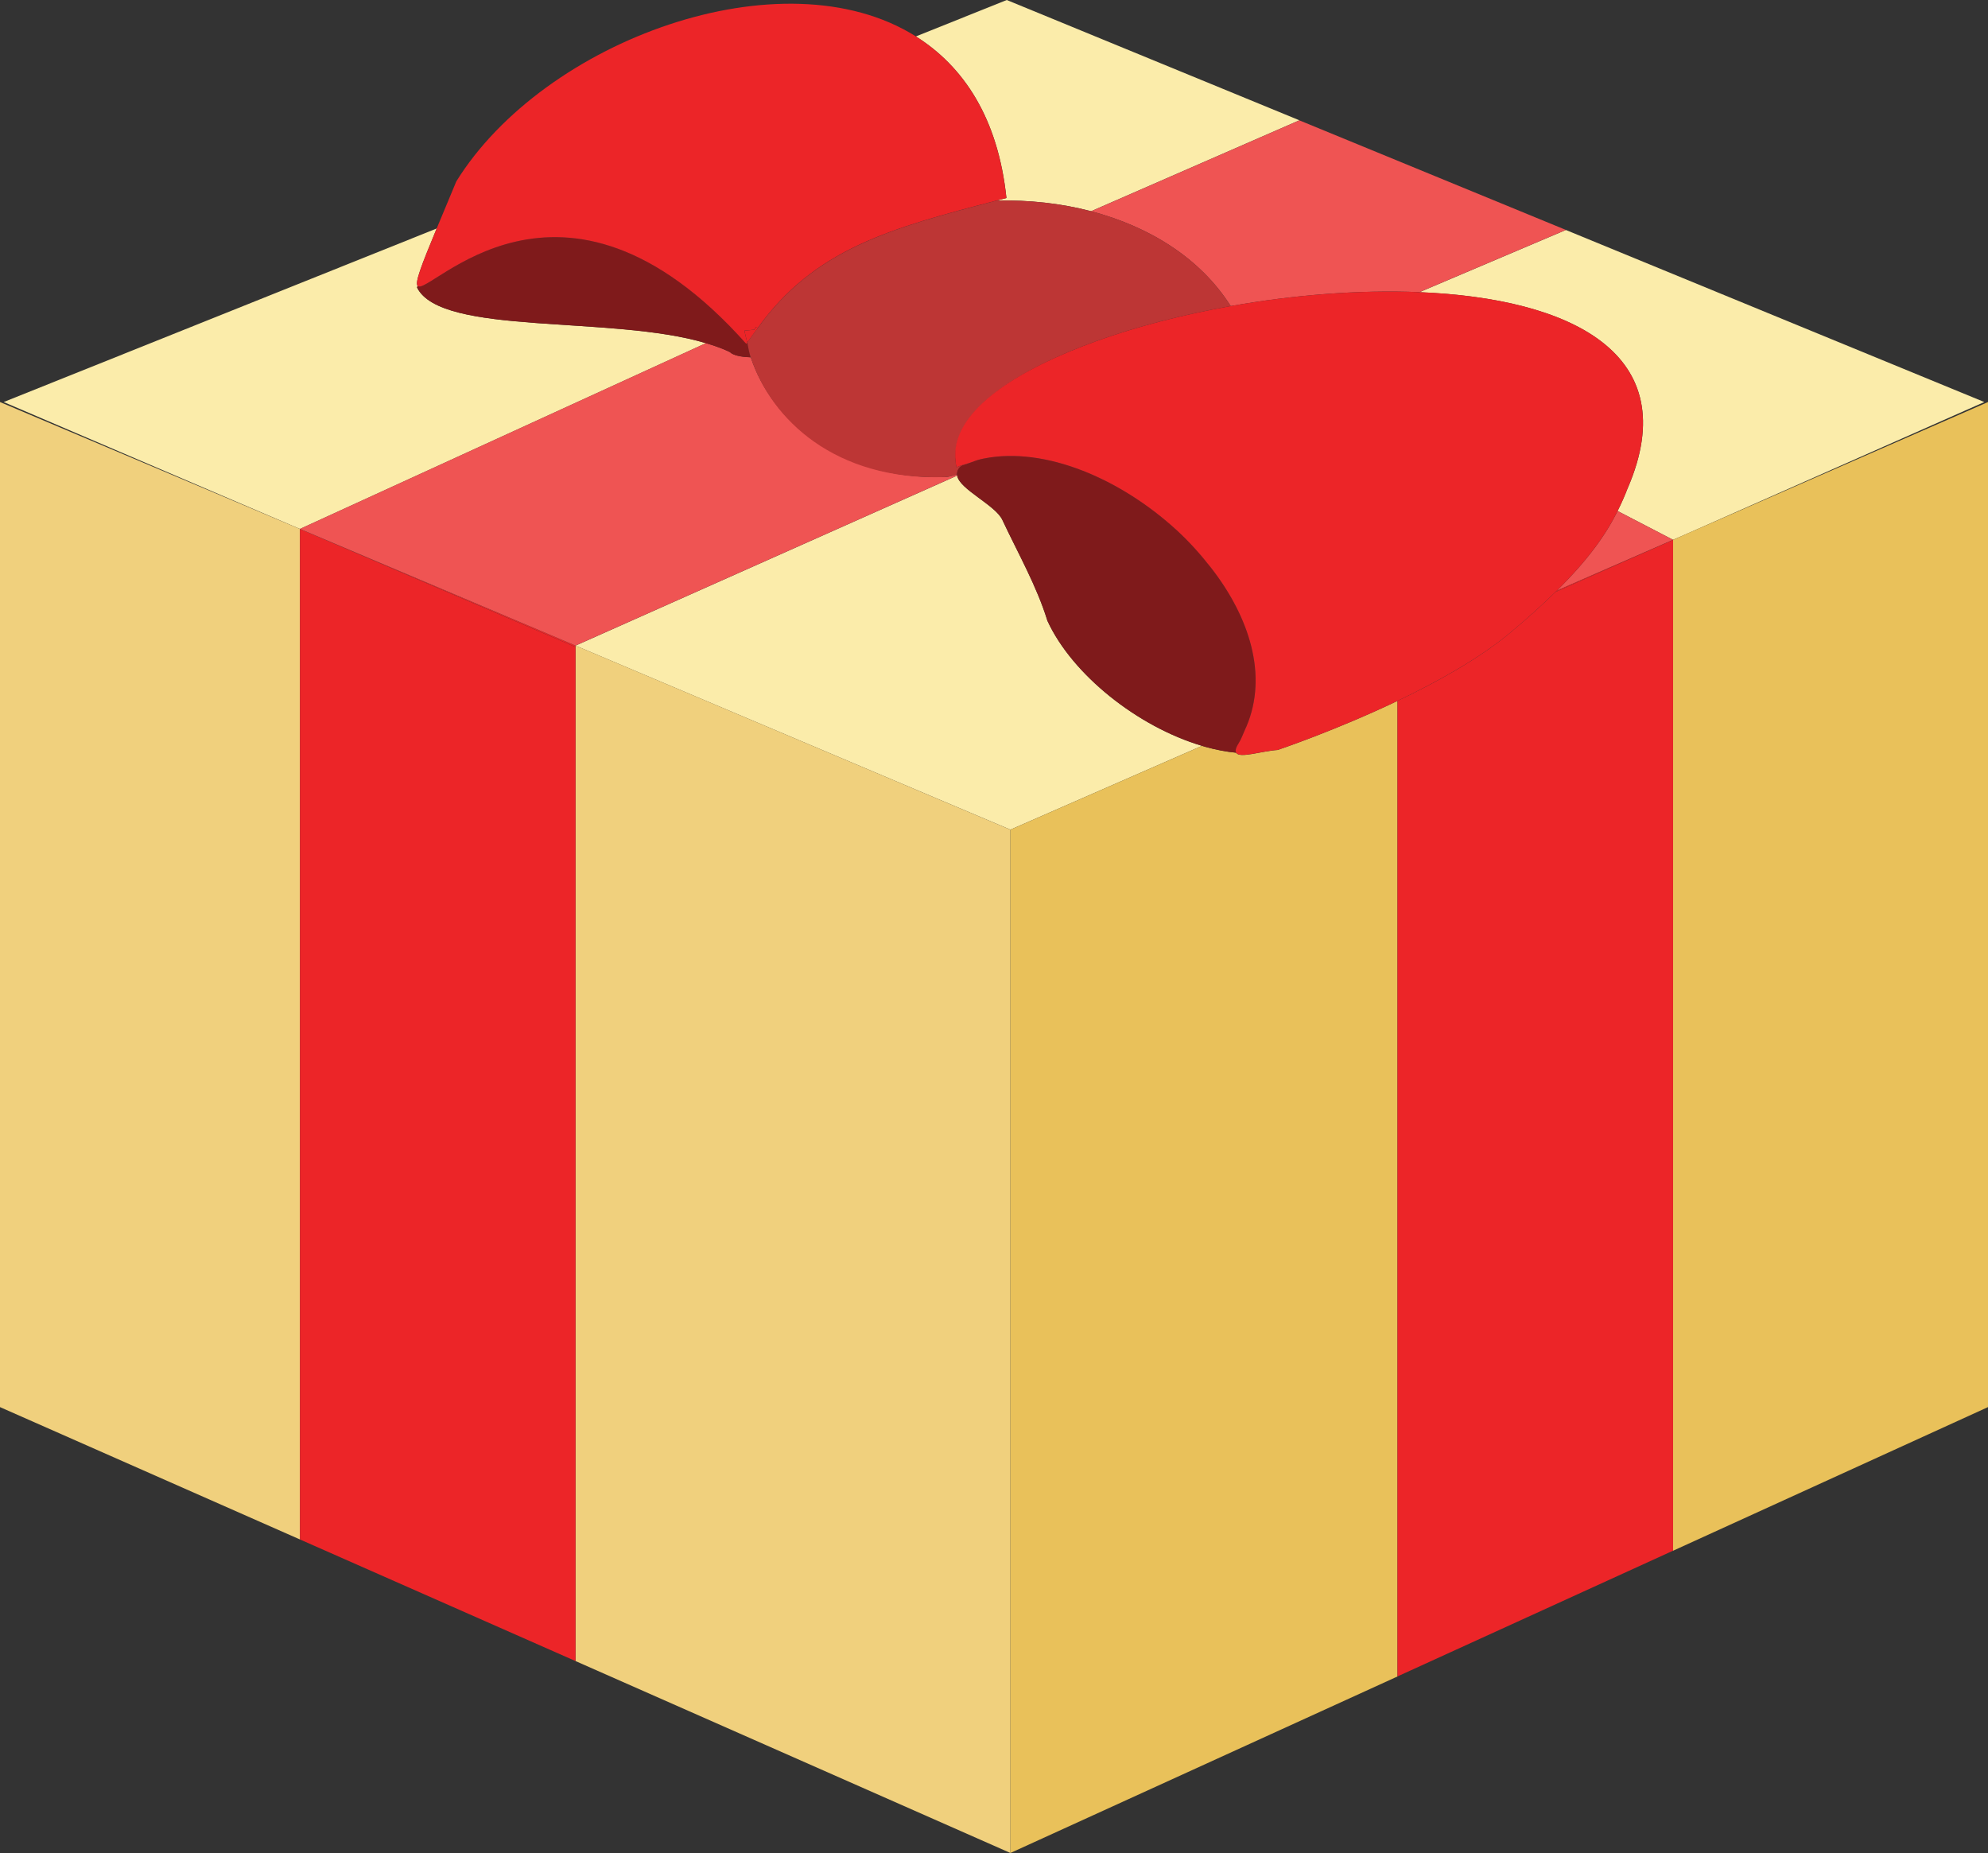 <?xml version="1.0" encoding="UTF-8"?>
<svg id="_레이어_1" data-name="레이어 1" xmlns="http://www.w3.org/2000/svg" viewBox="0 0 37.554 35">
  <rect x="0" y="0" width="37.554" height="35" fill="#333333" stroke="none"/>
  <defs>
    <style>
      .cls-1 {
        fill: #7f1a1b;
      }

      .cls-1, .cls-2, .cls-3, .cls-4, .cls-5, .cls-6, .cls-7 {
        stroke-width: 0px;
      }

      .cls-2 {
        fill: #ef5453;
      }

      .cls-3 {
        fill: #fbecaa;
      }

      .cls-4 {
        fill: #e9c15a;
      }

      .cls-5 {
        fill: #f0d07d;
      }

      .cls-6 {
        fill: #bd3635;
      }

      .cls-7 {
        fill: #ec2528;
      }
    </style>
  </defs>
  <path class="cls-3" d="m7.878,5.431c.002-.012.008-.02.01-.032-.05-.064.061-.361.361-1.083L.069,7.594l5.597,2.397,7.669-3.509c-1.776-.534-5.005-.134-5.457-1.051Z"/>
  <path class="cls-3" d="m19.012,3.74c-.063.016-.12.031-.181.047.605-.011,1.21.052,1.781.202l3.934-1.717L19.018,0l-1.716.688c.902.568,1.552,1.543,1.71,3.052Z"/>
  <path class="cls-3" d="m22.706,14.088c-1.211-.359-2.451-1.342-2.92-2.362-.202-.658-.554-1.272-.85-1.903-.129-.282-.82-.584-.854-.84l-7.21,3.212,8.215,3.476,3.619-1.583Z"/>
  <path class="cls-3" d="m30.749,9.216c-.054.143-.118.288-.192.436l1.048.544.293-.128,5.587-2.474-7.905-3.25-2.767,1.175c2.849.117,5.032,1.155,3.937,3.698Z"/>
  <path class="cls-3" d="m14.16,6.747l.024.011s-.003-.006-.004-.009c-.007,0-.013-.001-.02-.001Z"/>
  <path class="cls-2" d="m23.25,5.781c1.185-.211,2.425-.31,3.563-.263l2.767-1.175-5.035-2.07-3.934,1.717c1.095.289,2.06.88,2.638,1.792Z"/>
  <path class="cls-2" d="m31.605,10.196l-1.048-.544c-.217.437-.546.91-1.147,1.504l2.195-.96Z"/>
  <polygon class="cls-5" points="10.872 12.194 10.872 12.221 10.872 31.375 19.087 35 19.087 15.74 19.087 15.671 10.872 12.194"/>
  <polygon class="cls-5" points="0 7.594 0 26.578 5.666 29.078 5.666 9.991 0 7.594"/>
  <path class="cls-4" d="m24.137,14.166c-.304.019-.722.165-.786.052-.19-.018-.383-.055-.579-.11-.022-.006-.044-.014-.066-.02l-3.619,1.583v19.329l7.312-3.334V13.239c-1.181.564-2.262.926-2.262.926Z"/>
  <polygon class="cls-4" points="31.898 10.067 31.605 10.197 31.605 29.291 37.554 26.578 37.554 7.594 31.898 10.067"/>
  <polygon class="cls-4" points="31.605 10.197 31.898 10.067 31.605 10.196 31.605 10.197"/>
  <polygon class="cls-7" points="5.712 10.011 5.666 9.991 5.666 29.078 10.872 31.375 10.872 12.221 5.712 10.011"/>
  <polygon class="cls-7" points="5.712 10.011 10.872 12.221 10.872 12.194 5.712 10.011"/>
  <path class="cls-7" d="m29.384,11.181c-.243.239-.524.494-.864.777-.58.483-1.37.923-2.121,1.281v18.426l5.206-2.375V10.197l-2.221.984Z"/>
  <path class="cls-7" d="m29.41,11.156c-.008.008-.018.017-.026.025l2.221-.984h0s-2.195.958-2.195.958Z"/>
  <polygon class="cls-2" points="5.666 9.991 5.666 9.991 5.712 10.011 5.666 9.991"/>
  <path class="cls-2" d="m10.872,12.194l7.21-3.212c-.001-.008-.003-.015-.003-.023-.082.028-.162.052-.239.053-2.022.048-3.26-1.08-3.655-2.254l-.024-.011c-.16-.005-.313-.035-.375-.098-.134-.066-.289-.119-.451-.168l-7.669,3.509.046.02,5.16,2.184Z"/>
  <path class="cls-1" d="m14.117,6.471c-.006.009-.012.016-.018.025-3.51-3.937-6.021-.854-6.21-1.097-.002.012-.008.02-.01.032.452.917,3.681.518,5.457,1.051.162.049.316.102.451.168.062.063.215.092.375.098.007,0,.013.001.02.001-.031-.093-.044-.185-.064-.278Z"/>
  <path class="cls-6" d="m20.612,3.99c-.57-.151-1.176-.214-1.781-.202-2.008.522-3.449.917-4.521,2.414-.064.09-.132.171-.194.269.02.093.033.185.064.278.001.003.003.006.004.009.395,1.175,1.594,2.316,3.655,2.254.077-.002.158-.025.239-.053.002-.05.021-.098.087-.144.047-.032.102-.044.15-.071-.082.027-.167.045-.246.082-.029-.121-.027-.24-.01-.358.11-.777,1.172-1.492,2.651-2.025.762-.275,1.632-.5,2.539-.662-.578-.911-1.543-1.502-2.638-1.792Z"/>
  <path class="cls-1" d="m22.873,10.718c-.192-.246-.402-.482-.638-.698-1.056-.969-2.483-1.589-3.648-1.359-.02.004-.04.009-.06.013-.073.016-.14.047-.211.07-.049.027-.114.026-.16.058-.066.046-.076.107-.077.157,0,.008.002.016.003.023.034.256.726.558.854.84.296.631.648,1.246.85,1.903.469,1.02,1.709,2.003,2.92,2.362.022.007.044.014.066.02.196.054.389.092.579.11-.019-.034-.01-.088.048-.179.053-.085.083-.175.122-.262.009-.019.018-.038.026-.057.406-.966.055-2.066-.675-3.001Z"/>
  <path class="cls-7" d="m26.812,5.518c-1.138-.047-2.378.052-3.563.263-.907.162-1.777.387-2.539.662-1.479.533-2.546,1.239-2.657,2.016-.017.118-.013.246.016.367.078-.037.164-.055.246-.082.07-.023.138-.054.211-.07.02-.005.04-.009.06-.013,1.165-.231,2.592.389,3.648,1.359.236.217.446.453.638.698.731.936,1.082,2.036.675,3.001-.008.019-.018.038-.026.057-.04.088-.069.177-.122.262-.058.091-.067.146-.048.179.064.113.482-.033.786-.052,0,0,1.081-.362,2.262-.926.75-.359,1.541-.799,2.121-1.281.34-.283.621-.539.864-.777.008-.008.018-.017.026-.025.601-.594.93-1.067,1.147-1.504.073-.148.138-.292.192-.436,1.095-2.543-1.088-3.581-3.937-3.698Z"/>
  <path class="cls-7" d="m17.302.688c-2.512-1.582-7.027.07-8.682,2.738-.147.352-.269.644-.371.89-.3.722-.411,1.019-.361,1.083.189.243,2.701-2.839,6.21,1.097.006-.009.012-.016.018-.025-.017-.076-.043-.152-.052-.227l.185-.017c.009-.019.022-.034.031-.053.009.009.02.018.029.027,1.072-1.497,2.513-1.892,4.521-2.414.062-.016.119-.031.181-.047-.158-1.51-.808-2.484-1.71-3.052Z"/>
  <path class="cls-7" d="m14.065,6.244c.009.075.035.152.052.227.062-.098.129-.179.194-.269-.009-.009-.02-.018-.029-.027-.009.019-.023.034-.031.053l-.185.017Z"/>
</svg>